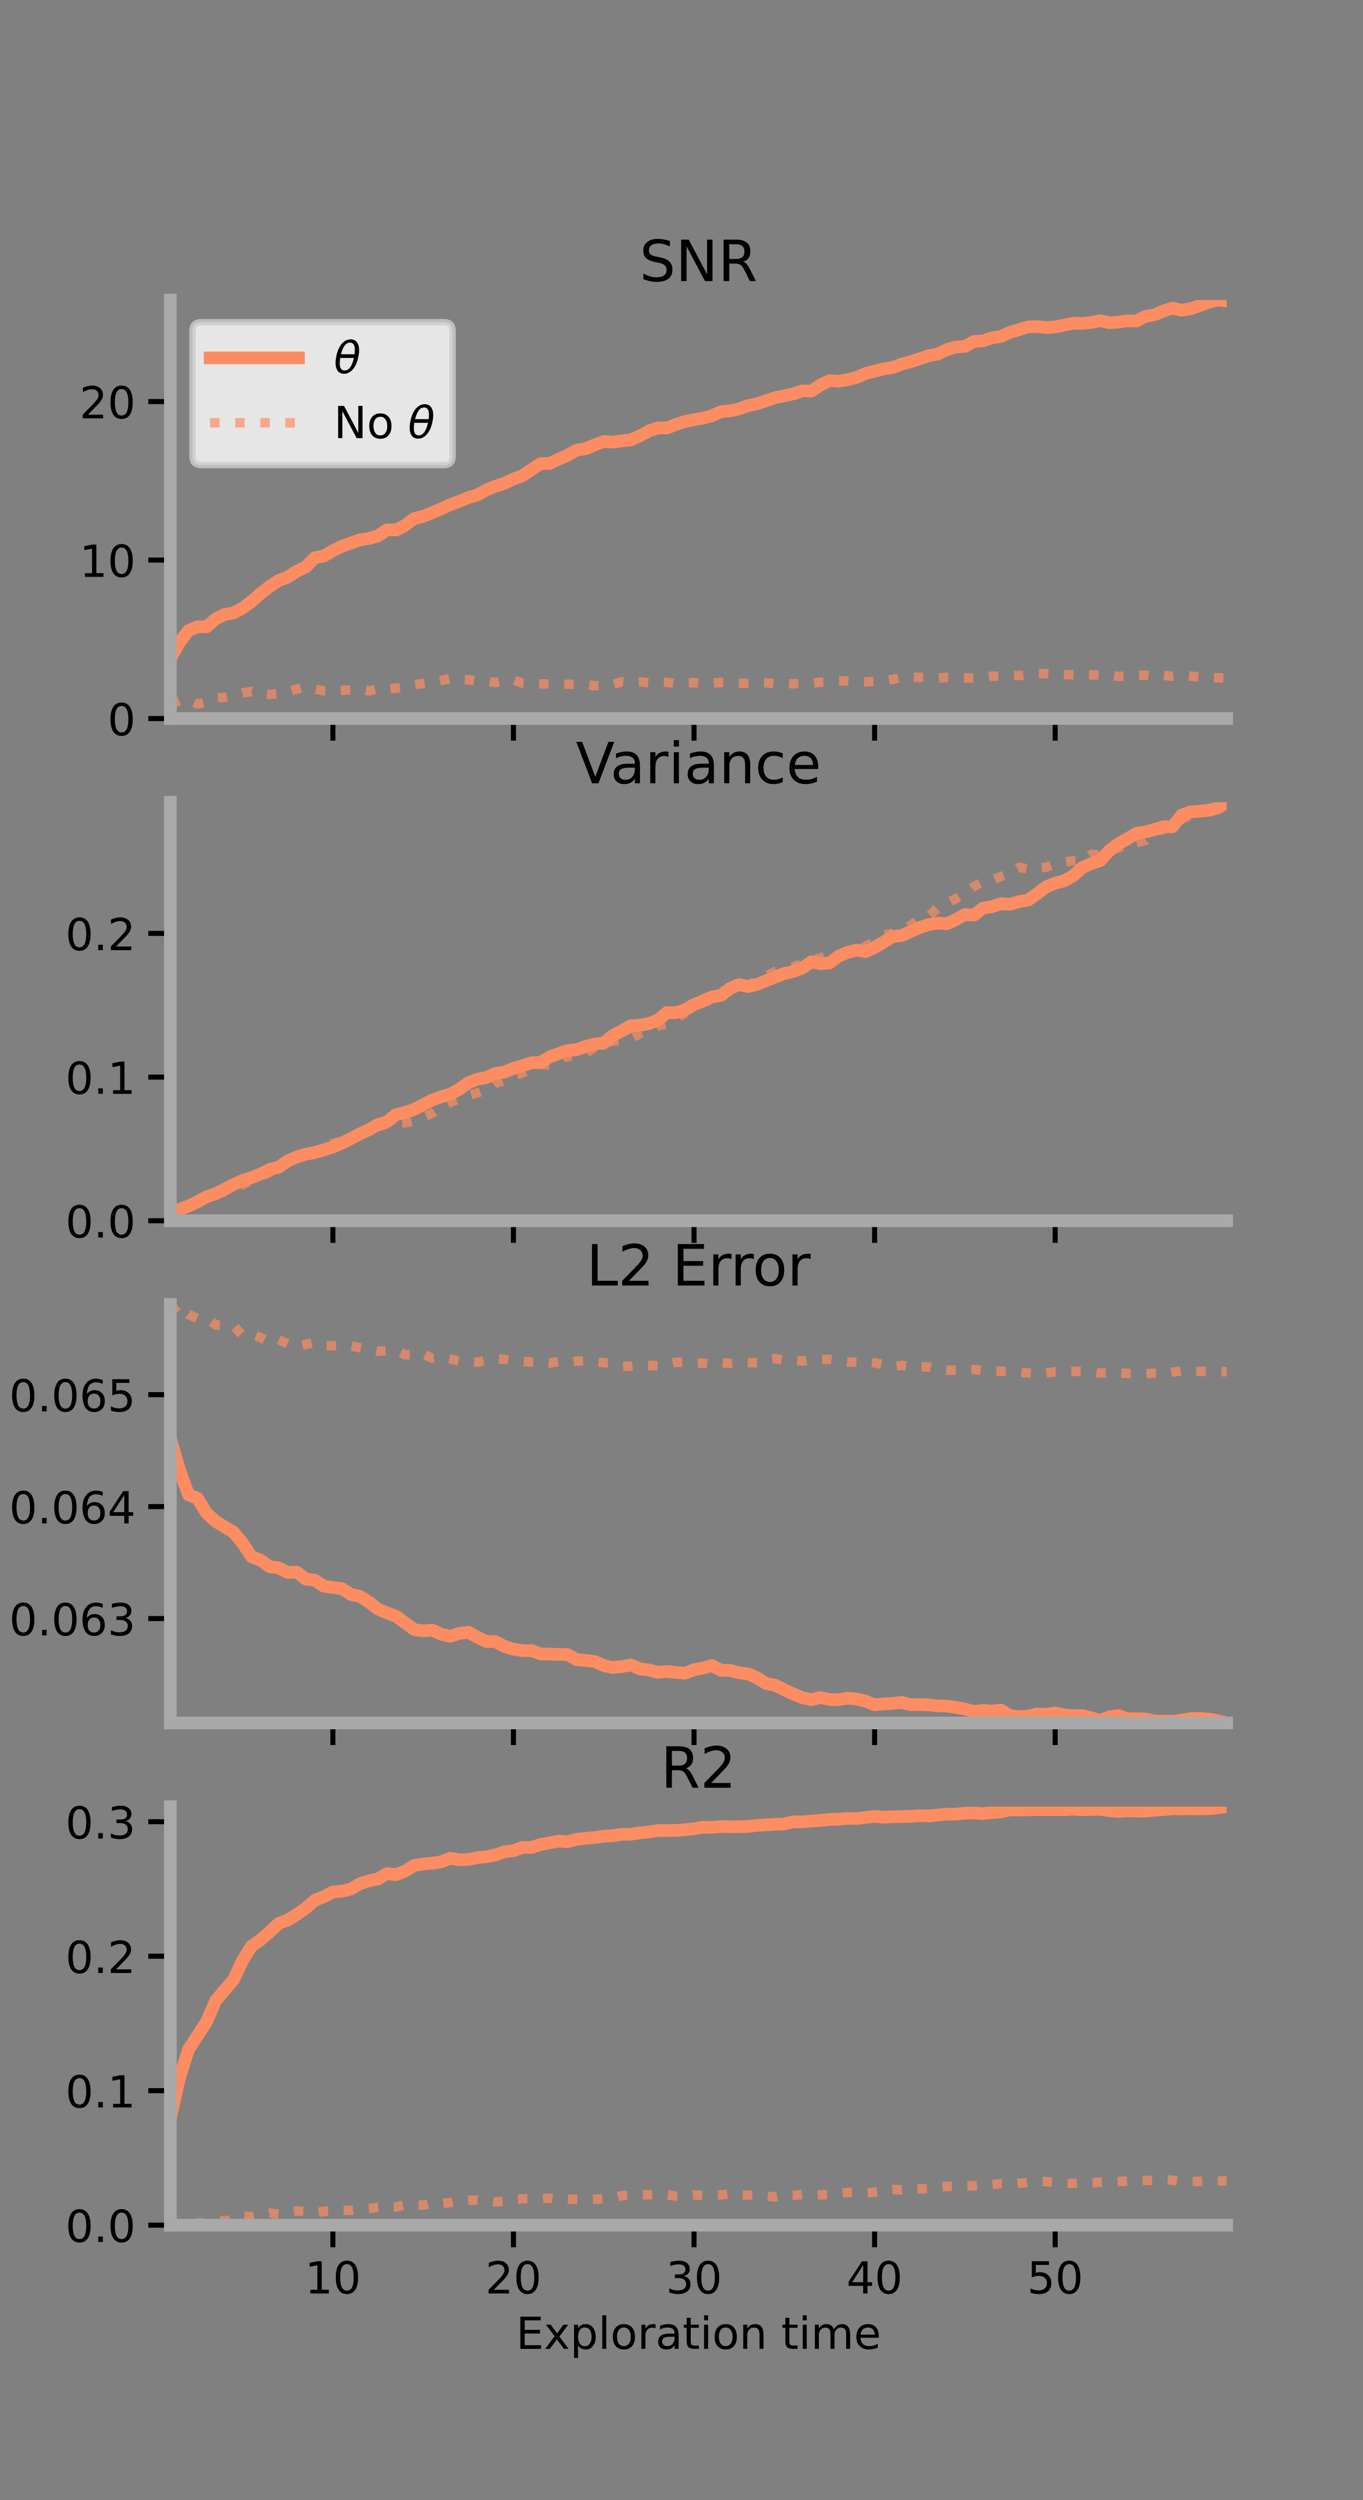 <?xml version="1.0" encoding="utf-8" standalone="no"?>
<!DOCTYPE svg PUBLIC "-//W3C//DTD SVG 1.1//EN"
  "http://www.w3.org/Graphics/SVG/1.1/DTD/svg11.dtd">
<!-- Created with matplotlib (https://matplotlib.org/) -->
<svg height="396pt" version="1.1" viewBox="0 0 216 396" width="216pt" xmlns="http://www.w3.org/2000/svg" xmlns:xlink="http://www.w3.org/1999/xlink">
 <rect x="0" y="0" width="216" height="396" fill="#808080" stroke="none"/>
 <defs>
  <style type="text/css">*{stroke-linecap:butt;stroke-linejoin:round;}</style>
 </defs>
 <g id="figure_1">
  <g id="patch_1">
   <path d="M 0 396 
L 216 396 
L 216 0 
L 0 0 
z
" style="fill:none;"/>
  </g>
  <g id="axes_1">
   <g id="patch_2">
    <path d="M 27 113.807 
L 194.4 113.807 
L 194.4 47.52 
L 27 47.52 
z
" style="fill:none;"/>
   </g>
   <g id="matplotlib.axis_1">
    <g id="xtick_1">
     <g id="line2d_1">
      <defs>
       <path d="M 0 0 
L 0 3.5 
" id="m54f38284e3" style="stroke:#000000;stroke-width:0.8;"/>
      </defs>
      <g>
       <use style="stroke:#000000;stroke-width:0.8;" x="52.754" xlink:href="#m54f38284e3" y="113.807"/>
      </g>
     </g>
    </g>
    <g id="xtick_2">
     <g id="line2d_2">
      <g>
       <use style="stroke:#000000;stroke-width:0.8;" x="81.369" xlink:href="#m54f38284e3" y="113.807"/>
      </g>
     </g>
    </g>
    <g id="xtick_3">
     <g id="line2d_3">
      <g>
       <use style="stroke:#000000;stroke-width:0.8;" x="109.985" xlink:href="#m54f38284e3" y="113.807"/>
      </g>
     </g>
    </g>
    <g id="xtick_4">
     <g id="line2d_4">
      <g>
       <use style="stroke:#000000;stroke-width:0.8;" x="138.6" xlink:href="#m54f38284e3" y="113.807"/>
      </g>
     </g>
    </g>
    <g id="xtick_5">
     <g id="line2d_5">
      <g>
       <use style="stroke:#000000;stroke-width:0.8;" x="167.215" xlink:href="#m54f38284e3" y="113.807"/>
      </g>
     </g>
    </g>
   </g>
   <g id="matplotlib.axis_2">
    <g id="ytick_1">
     <g id="line2d_6">
      <defs>
       <path d="M 0 0 
L -3.5 0 
" id="mc8980f2164" style="stroke:#000000;stroke-width:0.8;"/>
      </defs>
      <g>
       <use style="stroke:#000000;stroke-width:0.8;" x="27" xlink:href="#mc8980f2164" y="113.807"/>
      </g>
     </g>
     <g id="text_1">
      <!-- 0 -->
      <g transform="translate(17.046 116.466)scale(0.07 -0.07)">
       <defs>
        <path d="M 31.781 66.406 
Q 24.172 66.406 20.328 58.906 
Q 16.5 51.422 16.5 36.375 
Q 16.5 21.391 20.328 13.891 
Q 24.172 6.391 31.781 6.391 
Q 39.453 6.391 43.281 13.891 
Q 47.125 21.391 47.125 36.375 
Q 47.125 51.422 43.281 58.906 
Q 39.453 66.406 31.781 66.406 
z
M 31.781 74.219 
Q 44.047 74.219 50.516 64.516 
Q 56.984 54.828 56.984 36.375 
Q 56.984 17.969 50.516 8.266 
Q 44.047 -1.422 31.781 -1.422 
Q 19.531 -1.422 13.062 8.266 
Q 6.594 17.969 6.594 36.375 
Q 6.594 54.828 13.062 64.516 
Q 19.531 74.219 31.781 74.219 
z
" id="DejaVuSans-48"/>
       </defs>
       <use xlink:href="#DejaVuSans-48"/>
      </g>
     </g>
    </g>
    <g id="ytick_2">
     <g id="line2d_7">
      <g>
       <use style="stroke:#000000;stroke-width:0.8;" x="27" xlink:href="#mc8980f2164" y="88.705"/>
      </g>
     </g>
     <g id="text_2">
      <!-- 10 -->
      <g transform="translate(12.592 91.365)scale(0.07 -0.07)">
       <defs>
        <path d="M 12.406 8.297 
L 28.516 8.297 
L 28.516 63.922 
L 10.984 60.406 
L 10.984 69.391 
L 28.422 72.906 
L 38.281 72.906 
L 38.281 8.297 
L 54.391 8.297 
L 54.391 0 
L 12.406 0 
z
" id="DejaVuSans-49"/>
       </defs>
       <use xlink:href="#DejaVuSans-49"/>
       <use x="63.623" xlink:href="#DejaVuSans-48"/>
      </g>
     </g>
    </g>
    <g id="ytick_3">
     <g id="line2d_8">
      <g>
       <use style="stroke:#000000;stroke-width:0.8;" x="27" xlink:href="#mc8980f2164" y="63.604"/>
      </g>
     </g>
     <g id="text_3">
      <!-- 20 -->
      <g transform="translate(12.592 66.263)scale(0.07 -0.07)">
       <defs>
        <path d="M 19.188 8.297 
L 53.609 8.297 
L 53.609 0 
L 7.328 0 
L 7.328 8.297 
Q 12.938 14.109 22.625 23.891 
Q 32.328 33.688 34.812 36.531 
Q 39.547 41.844 41.422 45.531 
Q 43.312 49.219 43.312 52.781 
Q 43.312 58.594 39.234 62.25 
Q 35.156 65.922 28.609 65.922 
Q 23.969 65.922 18.812 64.312 
Q 13.672 62.703 7.812 59.422 
L 7.812 69.391 
Q 13.766 71.781 18.938 73 
Q 24.125 74.219 28.422 74.219 
Q 39.75 74.219 46.484 68.547 
Q 53.219 62.891 53.219 53.422 
Q 53.219 48.922 51.531 44.891 
Q 49.859 40.875 45.406 35.406 
Q 44.188 33.984 37.641 27.219 
Q 31.109 20.453 19.188 8.297 
z
" id="DejaVuSans-50"/>
       </defs>
       <use xlink:href="#DejaVuSans-50"/>
       <use x="63.623" xlink:href="#DejaVuSans-48"/>
      </g>
     </g>
    </g>
   </g>
   <g id="line2d_9">
    <path clip-path="url(#p978cfc71e0)" d="M 27 104.311 
L 28.431 101.775 
L 29.862 99.873 
L 31.292 99.269 
L 32.723 99.285 
L 34.154 98.031 
L 35.585 97.33 
L 37.016 97.078 
L 38.446 96.311 
L 39.877 95.256 
L 41.308 93.99 
L 42.739 92.898 
L 44.169 91.94 
L 45.6 91.39 
L 47.031 90.478 
L 48.462 89.789 
L 49.892 88.333 
L 51.323 88.066 
L 52.754 87.221 
L 54.185 86.534 
L 55.615 86.007 
L 57.046 85.499 
L 58.477 85.287 
L 59.907 84.88 
L 61.338 83.916 
L 62.769 83.945 
L 64.2 83.207 
L 65.63 82.133 
L 67.061 81.786 
L 68.492 81.181 
L 69.923 80.602 
L 71.353 79.93 
L 72.784 79.411 
L 74.215 78.801 
L 75.646 78.392 
L 77.077 77.597 
L 78.507 77.019 
L 79.938 76.557 
L 81.369 75.867 
L 82.8 75.347 
L 84.23 74.376 
L 85.661 73.431 
L 87.092 73.4 
L 88.523 72.734 
L 89.954 72.091 
L 91.384 71.3 
L 92.815 71.078 
L 94.246 70.463 
L 95.677 69.928 
L 97.108 70.026 
L 98.538 69.827 
L 99.969 69.675 
L 101.4 69.036 
L 102.83 68.256 
L 104.261 67.768 
L 105.692 67.78 
L 107.123 67.228 
L 108.553 66.766 
L 109.984 66.477 
L 111.415 66.229 
L 112.846 65.843 
L 114.276 65.191 
L 115.707 65.076 
L 117.138 64.757 
L 118.569 64.241 
L 120 63.957 
L 121.43 63.464 
L 122.861 62.982 
L 124.292 62.68 
L 125.723 62.374 
L 127.154 61.902 
L 128.584 61.946 
L 130.015 60.979 
L 131.446 60.285 
L 132.877 60.391 
L 134.307 60.145 
L 135.738 59.794 
L 137.169 59.157 
L 138.6 58.785 
L 140.03 58.422 
L 141.461 58.217 
L 142.892 57.671 
L 144.323 57.286 
L 145.753 56.819 
L 147.184 56.335 
L 148.615 56.078 
L 150.046 55.377 
L 151.476 54.963 
L 152.907 54.88 
L 154.338 54.076 
L 155.769 53.998 
L 157.2 53.504 
L 158.63 53.289 
L 160.061 52.637 
L 161.492 52.213 
L 162.922 51.77 
L 164.353 51.724 
L 165.784 51.891 
L 167.215 51.779 
L 168.646 51.488 
L 170.076 51.191 
L 171.507 51.219 
L 172.938 51.07 
L 174.369 50.794 
L 175.8 51.12 
L 177.23 51.021 
L 178.661 50.815 
L 180.092 50.839 
L 181.523 50.109 
L 182.954 49.857 
L 184.384 49.248 
L 185.815 48.8 
L 187.246 49.137 
L 188.677 48.904 
L 190.108 48.412 
L 191.538 47.867 
L 192.969 47.52 
L 194.4 47.677 
" style="fill:none;stroke:#fc8d62;stroke-linecap:square;stroke-width:2;"/>
   </g>
   <g id="line2d_10">
    <path clip-path="url(#p978cfc71e0)" d="M 27 111.535 
L 28.431 110.984 
L 29.862 110.859 
L 31.292 111.502 
L 32.723 111.19 
L 34.154 110.504 
L 35.585 110.46 
L 37.016 110.179 
L 38.446 109.754 
L 39.877 109.513 
L 41.308 109.928 
L 42.739 109.999 
L 44.169 109.832 
L 45.6 109.517 
L 47.031 109.145 
L 48.462 108.782 
L 49.892 109.131 
L 51.323 109.426 
L 52.754 109.403 
L 54.185 109.344 
L 55.615 109.272 
L 57.046 109.189 
L 58.477 109.429 
L 59.907 109.082 
L 61.338 109.097 
L 62.769 108.998 
L 64.2 108.828 
L 65.63 108.422 
L 67.061 108.266 
L 68.492 108.032 
L 69.923 107.782 
L 71.353 107.453 
L 72.784 107.596 
L 74.215 107.654 
L 75.646 107.858 
L 77.077 107.88 
L 78.507 108.109 
L 79.938 107.831 
L 81.369 107.718 
L 82.8 108.191 
L 84.23 108.319 
L 85.661 108.325 
L 87.092 108.318 
L 88.523 108.434 
L 89.954 108.379 
L 91.384 108.372 
L 92.815 108.444 
L 94.246 108.614 
L 95.677 108.553 
L 97.108 108.422 
L 98.538 107.983 
L 99.969 108.08 
L 101.4 108 
L 102.83 108.136 
L 104.261 108.152 
L 105.692 108.076 
L 107.123 108.276 
L 108.553 108.15 
L 109.984 108.137 
L 111.415 108.241 
L 112.846 108.186 
L 114.276 108.088 
L 115.707 108.108 
L 117.138 108.211 
L 118.569 108.224 
L 120 108.141 
L 121.43 108.158 
L 122.861 108.312 
L 124.292 108.214 
L 125.723 108.316 
L 127.154 108.224 
L 128.584 108.221 
L 130.015 108.054 
L 131.446 108.019 
L 132.877 107.846 
L 134.307 107.846 
L 135.738 107.909 
L 137.169 107.996 
L 138.6 107.921 
L 140.03 107.814 
L 141.461 107.6 
L 142.892 107.254 
L 144.323 107.274 
L 145.753 107.275 
L 147.184 107.278 
L 148.615 107.389 
L 150.046 107.29 
L 151.476 107.36 
L 152.907 107.37 
L 154.338 107.397 
L 155.769 107.257 
L 157.2 107.105 
L 158.63 107.076 
L 160.061 106.971 
L 161.492 107.006 
L 162.922 106.874 
L 164.353 106.706 
L 165.784 106.682 
L 167.215 106.771 
L 168.646 106.856 
L 170.076 106.878 
L 171.507 106.909 
L 172.938 106.886 
L 174.369 106.891 
L 175.8 106.953 
L 177.23 107.135 
L 178.661 107.097 
L 180.092 106.959 
L 181.523 106.935 
L 182.954 107.185 
L 184.384 106.982 
L 185.815 107.104 
L 187.246 106.97 
L 188.677 107.096 
L 190.108 107.206 
L 191.538 107.257 
L 192.969 107.359 
L 194.4 107.384 
" style="fill:none;stroke:#fc8d62;stroke-dasharray:1.5,2.475;stroke-dashoffset:0;stroke-opacity:0.7;stroke-width:1.5;"/>
   </g>
   <g id="patch_3">
    <path d="M 27 113.807 
L 27 47.52 
" style="fill:none;stroke:#a9a9a9;stroke-linecap:square;stroke-linejoin:miter;stroke-width:2;"/>
   </g>
   <g id="patch_4">
    <path d="M 194.4 113.807 
L 194.4 47.52 
" style="fill:none;"/>
   </g>
   <g id="patch_5">
    <path d="M 27 113.807 
L 194.4 113.807 
" style="fill:none;stroke:#a9a9a9;stroke-linecap:square;stroke-linejoin:miter;stroke-width:2;"/>
   </g>
   <g id="patch_6">
    <path d="M 27 47.52 
L 194.4 47.52 
" style="fill:none;"/>
   </g>
   <g id="text_4">
    <!-- SNR -->
    <g transform="translate(101.35 44.52)scale(0.09 -0.09)">
     <defs>
      <path d="M 53.516 70.516 
L 53.516 60.891 
Q 47.906 63.578 42.922 64.891 
Q 37.938 66.219 33.297 66.219 
Q 25.25 66.219 20.875 63.094 
Q 16.5 59.969 16.5 54.203 
Q 16.5 49.359 19.406 46.891 
Q 22.312 44.438 30.422 42.922 
L 36.375 41.703 
Q 47.406 39.594 52.656 34.297 
Q 57.906 29 57.906 20.125 
Q 57.906 9.516 50.797 4.047 
Q 43.703 -1.422 29.984 -1.422 
Q 24.812 -1.422 18.969 -0.25 
Q 13.141 0.922 6.891 3.219 
L 6.891 13.375 
Q 12.891 10.016 18.656 8.297 
Q 24.422 6.594 29.984 6.594 
Q 38.422 6.594 43.016 9.906 
Q 47.609 13.234 47.609 19.391 
Q 47.609 24.75 44.312 27.781 
Q 41.016 30.812 33.5 32.328 
L 27.484 33.5 
Q 16.453 35.688 11.516 40.375 
Q 6.594 45.062 6.594 53.422 
Q 6.594 63.094 13.406 68.656 
Q 20.219 74.219 32.172 74.219 
Q 37.312 74.219 42.625 73.281 
Q 47.953 72.359 53.516 70.516 
z
" id="DejaVuSans-83"/>
      <path d="M 9.812 72.906 
L 23.094 72.906 
L 55.422 11.922 
L 55.422 72.906 
L 64.984 72.906 
L 64.984 0 
L 51.703 0 
L 19.391 60.984 
L 19.391 0 
L 9.812 0 
z
" id="DejaVuSans-78"/>
      <path d="M 44.391 34.188 
Q 47.562 33.109 50.562 29.594 
Q 53.562 26.078 56.594 19.922 
L 66.609 0 
L 56 0 
L 46.688 18.703 
Q 43.062 26.031 39.672 28.422 
Q 36.281 30.812 30.422 30.812 
L 19.672 30.812 
L 19.672 0 
L 9.812 0 
L 9.812 72.906 
L 32.078 72.906 
Q 44.578 72.906 50.734 67.672 
Q 56.891 62.453 56.891 51.906 
Q 56.891 45.016 53.688 40.469 
Q 50.484 35.938 44.391 34.188 
z
M 19.672 64.797 
L 19.672 38.922 
L 32.078 38.922 
Q 39.203 38.922 42.844 42.219 
Q 46.484 45.516 46.484 51.906 
Q 46.484 58.297 42.844 61.547 
Q 39.203 64.797 32.078 64.797 
z
" id="DejaVuSans-82"/>
     </defs>
     <use xlink:href="#DejaVuSans-83"/>
     <use x="63.477" xlink:href="#DejaVuSans-78"/>
     <use x="138.281" xlink:href="#DejaVuSans-82"/>
    </g>
   </g>
   <g id="legend_1">
    <g id="patch_7">
     <path d="M 31.9 73.669 
L 70.33 73.669 
Q 71.73 73.669 71.73 72.269 
L 71.73 52.42 
Q 71.73 51.02 70.33 51.02 
L 31.9 51.02 
Q 30.5 51.02 30.5 52.42 
L 30.5 72.269 
Q 30.5 73.669 31.9 73.669 
z
" style="fill:#ffffff;opacity:0.8;stroke:#cccccc;stroke-linejoin:miter;"/>
    </g>
    <g id="line2d_11">
     <path d="M 33.3 56.689 
L 47.3 56.689 
" style="fill:none;stroke:#fc8d62;stroke-linecap:square;stroke-width:2;"/>
    </g>
    <g id="line2d_12"/>
    <g id="text_5">
     <!-- $\theta$ -->
     <g transform="translate(52.9 59.139)scale(0.07 -0.07)">
      <defs>
       <path d="M 45.516 34.672 
L 14.453 34.672 
Q 12.359 20.062 14.5 13.875 
Q 17.188 6.25 24.469 6.25 
Q 31.781 6.25 37.359 13.922 
Q 42.234 20.656 45.516 34.672 
z
M 47.016 42.969 
Q 48.344 56.844 46.625 61.719 
Q 43.953 69.438 36.766 69.438 
Q 29.297 69.438 23.828 61.812 
Q 19.531 55.672 16.156 42.969 
z
M 38.188 76.766 
Q 49.906 76.766 54.594 66.406 
Q 59.281 56.109 55.719 37.844 
Q 52.203 19.625 43.453 9.281 
Q 34.766 -1.125 23.047 -1.125 
Q 11.281 -1.125 6.641 9.281 
Q 2 19.625 5.516 37.844 
Q 9.078 56.109 17.719 66.406 
Q 26.422 76.766 38.188 76.766 
z
" id="DejaVuSans-Oblique-952"/>
      </defs>
      <use transform="translate(0 0.234)" xlink:href="#DejaVuSans-Oblique-952"/>
     </g>
    </g>
    <g id="line2d_13">
     <path d="M 33.3 66.964 
L 47.3 66.964 
" style="fill:none;stroke:#fc8d62;stroke-dasharray:1.5,2.475;stroke-dashoffset:0;stroke-opacity:0.7;stroke-width:1.5;"/>
    </g>
    <g id="line2d_14"/>
    <g id="text_6">
     <!-- No $\theta$ -->
     <g transform="translate(52.9 69.414)scale(0.07 -0.07)">
      <defs>
       <path d="M 30.609 48.391 
Q 23.391 48.391 19.188 42.75 
Q 14.984 37.109 14.984 27.297 
Q 14.984 17.484 19.156 11.844 
Q 23.344 6.203 30.609 6.203 
Q 37.797 6.203 41.984 11.859 
Q 46.188 17.531 46.188 27.297 
Q 46.188 37.016 41.984 42.703 
Q 37.797 48.391 30.609 48.391 
z
M 30.609 56 
Q 42.328 56 49.016 48.375 
Q 55.719 40.766 55.719 27.297 
Q 55.719 13.875 49.016 6.219 
Q 42.328 -1.422 30.609 -1.422 
Q 18.844 -1.422 12.172 6.219 
Q 5.516 13.875 5.516 27.297 
Q 5.516 40.766 12.172 48.375 
Q 18.844 56 30.609 56 
z
" id="DejaVuSans-111"/>
       <path id="DejaVuSans-32"/>
      </defs>
      <use transform="translate(0 0.234)" xlink:href="#DejaVuSans-78"/>
      <use transform="translate(74.805 0.234)" xlink:href="#DejaVuSans-111"/>
      <use transform="translate(135.986 0.234)" xlink:href="#DejaVuSans-32"/>
      <use transform="translate(167.773 0.234)" xlink:href="#DejaVuSans-Oblique-952"/>
     </g>
    </g>
   </g>
  </g>
  <g id="axes_2">
   <g id="patch_8">
    <path d="M 27 193.351 
L 194.4 193.351 
L 194.4 127.064 
L 27 127.064 
z
" style="fill:none;"/>
   </g>
   <g id="matplotlib.axis_3">
    <g id="xtick_6">
     <g id="line2d_15">
      <g>
       <use style="stroke:#000000;stroke-width:0.8;" x="52.754" xlink:href="#m54f38284e3" y="193.351"/>
      </g>
     </g>
    </g>
    <g id="xtick_7">
     <g id="line2d_16">
      <g>
       <use style="stroke:#000000;stroke-width:0.8;" x="81.369" xlink:href="#m54f38284e3" y="193.351"/>
      </g>
     </g>
    </g>
    <g id="xtick_8">
     <g id="line2d_17">
      <g>
       <use style="stroke:#000000;stroke-width:0.8;" x="109.985" xlink:href="#m54f38284e3" y="193.351"/>
      </g>
     </g>
    </g>
    <g id="xtick_9">
     <g id="line2d_18">
      <g>
       <use style="stroke:#000000;stroke-width:0.8;" x="138.6" xlink:href="#m54f38284e3" y="193.351"/>
      </g>
     </g>
    </g>
    <g id="xtick_10">
     <g id="line2d_19">
      <g>
       <use style="stroke:#000000;stroke-width:0.8;" x="167.215" xlink:href="#m54f38284e3" y="193.351"/>
      </g>
     </g>
    </g>
   </g>
   <g id="matplotlib.axis_4">
    <g id="ytick_4">
     <g id="line2d_20">
      <g>
       <use style="stroke:#000000;stroke-width:0.8;" x="27" xlink:href="#mc8980f2164" y="193.351"/>
      </g>
     </g>
     <g id="text_7">
      <!-- 0.0 -->
      <g transform="translate(10.368 196.011)scale(0.07 -0.07)">
       <defs>
        <path d="M 10.688 12.406 
L 21 12.406 
L 21 0 
L 10.688 0 
z
" id="DejaVuSans-46"/>
       </defs>
       <use xlink:href="#DejaVuSans-48"/>
       <use x="63.623" xlink:href="#DejaVuSans-46"/>
       <use x="95.41" xlink:href="#DejaVuSans-48"/>
      </g>
     </g>
    </g>
    <g id="ytick_5">
     <g id="line2d_21">
      <g>
       <use style="stroke:#000000;stroke-width:0.8;" x="27" xlink:href="#mc8980f2164" y="170.596"/>
      </g>
     </g>
     <g id="text_8">
      <!-- 0.1 -->
      <g transform="translate(10.368 173.255)scale(0.07 -0.07)">
       <use xlink:href="#DejaVuSans-48"/>
       <use x="63.623" xlink:href="#DejaVuSans-46"/>
       <use x="95.41" xlink:href="#DejaVuSans-49"/>
      </g>
     </g>
    </g>
    <g id="ytick_6">
     <g id="line2d_22">
      <g>
       <use style="stroke:#000000;stroke-width:0.8;" x="27" xlink:href="#mc8980f2164" y="147.84"/>
      </g>
     </g>
     <g id="text_9">
      <!-- 0.2 -->
      <g transform="translate(10.368 150.499)scale(0.07 -0.07)">
       <use xlink:href="#DejaVuSans-48"/>
       <use x="63.623" xlink:href="#DejaVuSans-46"/>
       <use x="95.41" xlink:href="#DejaVuSans-50"/>
      </g>
     </g>
    </g>
   </g>
   <g id="line2d_23">
    <path clip-path="url(#p8dead866e1)" d="M 27 192.181 
L 28.431 191.553 
L 29.862 191.028 
L 31.292 190.346 
L 32.723 189.544 
L 34.154 189.07 
L 35.585 188.359 
L 37.016 187.603 
L 38.446 186.965 
L 39.877 186.51 
L 41.308 185.934 
L 42.739 185.232 
L 44.169 184.866 
L 45.6 183.862 
L 47.031 183.26 
L 48.462 182.803 
L 49.892 182.551 
L 51.323 182.116 
L 52.754 181.671 
L 54.185 181.05 
L 55.615 180.34 
L 57.046 179.582 
L 58.477 178.922 
L 59.907 178.11 
L 61.338 177.68 
L 62.769 176.545 
L 64.2 176.195 
L 65.63 175.718 
L 67.061 174.96 
L 68.492 174.228 
L 69.923 173.705 
L 71.353 173.293 
L 72.784 172.521 
L 74.215 171.497 
L 75.646 170.932 
L 77.077 170.673 
L 78.507 170.017 
L 79.938 169.82 
L 81.369 169.203 
L 82.8 168.794 
L 84.23 168.312 
L 85.661 168.292 
L 87.092 167.396 
L 88.523 166.887 
L 89.954 166.386 
L 91.384 166.259 
L 92.815 165.735 
L 94.246 165.354 
L 95.677 165.209 
L 97.108 164.016 
L 98.538 163.287 
L 99.969 162.465 
L 101.4 162.365 
L 102.83 162.134 
L 104.261 161.555 
L 105.692 160.376 
L 107.123 160.402 
L 108.553 159.947 
L 109.984 159.114 
L 111.415 158.53 
L 112.846 157.896 
L 114.276 157.646 
L 115.707 156.545 
L 117.138 155.947 
L 118.569 156.259 
L 120 155.913 
L 121.43 155.325 
L 122.861 154.745 
L 124.292 154.197 
L 125.723 153.863 
L 127.154 153.312 
L 128.584 152.346 
L 130.015 152.643 
L 131.446 152.525 
L 132.877 151.451 
L 134.307 150.862 
L 135.738 150.475 
L 137.169 150.742 
L 138.6 150.082 
L 140.03 149.225 
L 141.461 148.344 
L 142.892 148.165 
L 144.323 147.535 
L 145.753 146.906 
L 147.184 146.448 
L 148.615 146.208 
L 150.046 146.317 
L 151.476 145.658 
L 152.907 144.851 
L 154.338 144.946 
L 155.769 143.836 
L 157.2 143.603 
L 158.63 143.13 
L 160.061 143.237 
L 161.492 142.805 
L 162.922 142.572 
L 164.353 141.552 
L 165.784 140.461 
L 167.215 139.883 
L 168.646 139.502 
L 170.076 138.707 
L 171.507 137.413 
L 172.938 136.791 
L 174.369 136.296 
L 175.8 134.729 
L 177.23 133.641 
L 178.661 132.874 
L 180.092 131.981 
L 181.523 131.778 
L 182.954 131.385 
L 184.384 130.939 
L 185.815 130.94 
L 187.246 129.118 
L 188.677 128.588 
L 190.108 128.493 
L 191.538 128.334 
L 192.969 127.969 
L 194.4 127.064 
" style="fill:none;stroke:#fc8d62;stroke-linecap:square;stroke-width:2;"/>
   </g>
   <g id="line2d_24">
    <path clip-path="url(#p8dead866e1)" d="M 27 192.249 
L 28.431 191.79 
L 29.862 191.211 
L 31.292 190.578 
L 32.723 189.964 
L 34.154 189.231 
L 35.585 188.775 
L 37.016 188.433 
L 38.446 187.655 
L 39.877 186.961 
L 41.308 186.362 
L 42.739 185.733 
L 44.169 184.919 
L 45.6 184.09 
L 47.031 183.28 
L 48.462 182.94 
L 49.892 182.261 
L 51.323 181.629 
L 52.754 181.087 
L 54.185 180.706 
L 55.615 180.471 
L 57.046 179.639 
L 58.477 179.033 
L 59.907 178.508 
L 61.338 178.028 
L 62.769 177.936 
L 64.2 177.854 
L 65.63 177.508 
L 67.061 176.949 
L 68.492 176.315 
L 69.923 175.236 
L 71.353 174.577 
L 72.784 174.039 
L 74.215 173.536 
L 75.646 173.101 
L 77.077 172.586 
L 78.507 171.571 
L 79.938 171.108 
L 81.369 170.412 
L 82.8 169.939 
L 84.23 169.307 
L 85.661 168.614 
L 87.092 168.675 
L 88.523 167.82 
L 89.954 167.295 
L 91.384 167.491 
L 92.815 166.831 
L 94.246 165.883 
L 95.677 165.41 
L 97.108 164.882 
L 98.538 164.853 
L 99.969 164.514 
L 101.4 163.703 
L 102.83 163.169 
L 104.261 162.469 
L 105.692 162.213 
L 107.123 161.399 
L 108.553 160.404 
L 109.984 159.854 
L 111.415 158.791 
L 112.846 158.326 
L 114.276 157.034 
L 115.707 157.005 
L 117.138 156.654 
L 118.569 156.025 
L 120 155.34 
L 121.43 154.564 
L 122.861 153.851 
L 124.292 153.175 
L 125.723 153.12 
L 127.154 152.665 
L 128.584 152.094 
L 130.015 151.741 
L 131.446 151.297 
L 132.877 151.017 
L 134.307 151.026 
L 135.738 150.714 
L 137.169 149.87 
L 138.6 149.153 
L 140.03 148.119 
L 141.461 147.844 
L 142.892 147.269 
L 144.323 146.571 
L 145.753 145.491 
L 147.184 145.114 
L 148.615 143.757 
L 150.046 143.119 
L 151.476 142.326 
L 152.907 141.533 
L 154.338 140.401 
L 155.769 139.678 
L 157.2 139.418 
L 158.63 138.819 
L 160.061 138.276 
L 161.492 137.359 
L 162.922 137.666 
L 164.353 137.499 
L 165.784 137.343 
L 167.215 136.874 
L 168.646 136.522 
L 170.076 136.34 
L 171.507 136.319 
L 172.938 135.309 
L 174.369 135.411 
L 175.8 134.738 
L 177.23 134.301 
L 178.661 133.512 
L 180.092 133.499 
L 181.523 133.077 
L 182.954 131.782 
L 184.384 131.38 
L 185.815 130.759 
L 187.246 129.782 
L 188.677 129.129 
L 190.108 128.612 
L 191.538 128.118 
L 192.969 127.98 
L 194.4 127.221 
" style="fill:none;stroke:#fc8d62;stroke-dasharray:1.5,2.475;stroke-dashoffset:0;stroke-opacity:0.7;stroke-width:1.5;"/>
   </g>
   <g id="patch_9">
    <path d="M 27 193.351 
L 27 127.064 
" style="fill:none;stroke:#a9a9a9;stroke-linecap:square;stroke-linejoin:miter;stroke-width:2;"/>
   </g>
   <g id="patch_10">
    <path d="M 194.4 193.351 
L 194.4 127.064 
" style="fill:none;"/>
   </g>
   <g id="patch_11">
    <path d="M 27 193.351 
L 194.4 193.351 
" style="fill:none;stroke:#a9a9a9;stroke-linecap:square;stroke-linejoin:miter;stroke-width:2;"/>
   </g>
   <g id="patch_12">
    <path d="M 27 127.064 
L 194.4 127.064 
" style="fill:none;"/>
   </g>
   <g id="text_10">
    <!-- Variance -->
    <g transform="translate(91.26 124.064)scale(0.09 -0.09)">
     <defs>
      <path d="M 28.609 0 
L 0.781 72.906 
L 11.078 72.906 
L 34.188 11.531 
L 57.328 72.906 
L 67.578 72.906 
L 39.797 0 
z
" id="DejaVuSans-86"/>
      <path d="M 34.281 27.484 
Q 23.391 27.484 19.188 25 
Q 14.984 22.516 14.984 16.5 
Q 14.984 11.719 18.141 8.906 
Q 21.297 6.109 26.703 6.109 
Q 34.188 6.109 38.703 11.406 
Q 43.219 16.703 43.219 25.484 
L 43.219 27.484 
z
M 52.203 31.203 
L 52.203 0 
L 43.219 0 
L 43.219 8.297 
Q 40.141 3.328 35.547 0.953 
Q 30.953 -1.422 24.312 -1.422 
Q 15.922 -1.422 10.953 3.297 
Q 6 8.016 6 15.922 
Q 6 25.141 12.172 29.828 
Q 18.359 34.516 30.609 34.516 
L 43.219 34.516 
L 43.219 35.406 
Q 43.219 41.609 39.141 45 
Q 35.062 48.391 27.688 48.391 
Q 23 48.391 18.547 47.266 
Q 14.109 46.141 10.016 43.891 
L 10.016 52.203 
Q 14.938 54.109 19.578 55.047 
Q 24.219 56 28.609 56 
Q 40.484 56 46.344 49.844 
Q 52.203 43.703 52.203 31.203 
z
" id="DejaVuSans-97"/>
      <path d="M 41.109 46.297 
Q 39.594 47.172 37.812 47.578 
Q 36.031 48 33.891 48 
Q 26.266 48 22.188 43.047 
Q 18.109 38.094 18.109 28.812 
L 18.109 0 
L 9.078 0 
L 9.078 54.688 
L 18.109 54.688 
L 18.109 46.188 
Q 20.953 51.172 25.484 53.578 
Q 30.031 56 36.531 56 
Q 37.453 56 38.578 55.875 
Q 39.703 55.766 41.062 55.516 
z
" id="DejaVuSans-114"/>
      <path d="M 9.422 54.688 
L 18.406 54.688 
L 18.406 0 
L 9.422 0 
z
M 9.422 75.984 
L 18.406 75.984 
L 18.406 64.594 
L 9.422 64.594 
z
" id="DejaVuSans-105"/>
      <path d="M 54.891 33.016 
L 54.891 0 
L 45.906 0 
L 45.906 32.719 
Q 45.906 40.484 42.875 44.328 
Q 39.844 48.188 33.797 48.188 
Q 26.516 48.188 22.312 43.547 
Q 18.109 38.922 18.109 30.906 
L 18.109 0 
L 9.078 0 
L 9.078 54.688 
L 18.109 54.688 
L 18.109 46.188 
Q 21.344 51.125 25.703 53.562 
Q 30.078 56 35.797 56 
Q 45.219 56 50.047 50.172 
Q 54.891 44.344 54.891 33.016 
z
" id="DejaVuSans-110"/>
      <path d="M 48.781 52.594 
L 48.781 44.188 
Q 44.969 46.297 41.141 47.344 
Q 37.312 48.391 33.406 48.391 
Q 24.656 48.391 19.812 42.844 
Q 14.984 37.312 14.984 27.297 
Q 14.984 17.281 19.812 11.734 
Q 24.656 6.203 33.406 6.203 
Q 37.312 6.203 41.141 7.25 
Q 44.969 8.297 48.781 10.406 
L 48.781 2.094 
Q 45.016 0.344 40.984 -0.531 
Q 36.969 -1.422 32.422 -1.422 
Q 20.062 -1.422 12.781 6.344 
Q 5.516 14.109 5.516 27.297 
Q 5.516 40.672 12.859 48.328 
Q 20.219 56 33.016 56 
Q 37.156 56 41.109 55.141 
Q 45.062 54.297 48.781 52.594 
z
" id="DejaVuSans-99"/>
      <path d="M 56.203 29.594 
L 56.203 25.203 
L 14.891 25.203 
Q 15.484 15.922 20.484 11.062 
Q 25.484 6.203 34.422 6.203 
Q 39.594 6.203 44.453 7.469 
Q 49.312 8.734 54.109 11.281 
L 54.109 2.781 
Q 49.266 0.734 44.188 -0.344 
Q 39.109 -1.422 33.891 -1.422 
Q 20.797 -1.422 13.156 6.188 
Q 5.516 13.812 5.516 26.812 
Q 5.516 40.234 12.766 48.109 
Q 20.016 56 32.328 56 
Q 43.359 56 49.781 48.891 
Q 56.203 41.797 56.203 29.594 
z
M 47.219 32.234 
Q 47.125 39.594 43.094 43.984 
Q 39.062 48.391 32.422 48.391 
Q 24.906 48.391 20.391 44.141 
Q 15.875 39.891 15.188 32.172 
z
" id="DejaVuSans-101"/>
     </defs>
     <use xlink:href="#DejaVuSans-86"/>
     <use x="60.658" xlink:href="#DejaVuSans-97"/>
     <use x="121.938" xlink:href="#DejaVuSans-114"/>
     <use x="163.051" xlink:href="#DejaVuSans-105"/>
     <use x="190.834" xlink:href="#DejaVuSans-97"/>
     <use x="252.113" xlink:href="#DejaVuSans-110"/>
     <use x="315.492" xlink:href="#DejaVuSans-99"/>
     <use x="370.473" xlink:href="#DejaVuSans-101"/>
    </g>
   </g>
  </g>
  <g id="axes_3">
   <g id="patch_13">
    <path d="M 27 272.896 
L 194.4 272.896 
L 194.4 206.609 
L 27 206.609 
z
" style="fill:none;"/>
   </g>
   <g id="matplotlib.axis_5">
    <g id="xtick_11">
     <g id="line2d_25">
      <g>
       <use style="stroke:#000000;stroke-width:0.8;" x="52.754" xlink:href="#m54f38284e3" y="272.896"/>
      </g>
     </g>
    </g>
    <g id="xtick_12">
     <g id="line2d_26">
      <g>
       <use style="stroke:#000000;stroke-width:0.8;" x="81.369" xlink:href="#m54f38284e3" y="272.896"/>
      </g>
     </g>
    </g>
    <g id="xtick_13">
     <g id="line2d_27">
      <g>
       <use style="stroke:#000000;stroke-width:0.8;" x="109.985" xlink:href="#m54f38284e3" y="272.896"/>
      </g>
     </g>
    </g>
    <g id="xtick_14">
     <g id="line2d_28">
      <g>
       <use style="stroke:#000000;stroke-width:0.8;" x="138.6" xlink:href="#m54f38284e3" y="272.896"/>
      </g>
     </g>
    </g>
    <g id="xtick_15">
     <g id="line2d_29">
      <g>
       <use style="stroke:#000000;stroke-width:0.8;" x="167.215" xlink:href="#m54f38284e3" y="272.896"/>
      </g>
     </g>
    </g>
   </g>
   <g id="matplotlib.axis_6">
    <g id="ytick_7">
     <g id="line2d_30">
      <g>
       <use style="stroke:#000000;stroke-width:0.8;" x="27" xlink:href="#mc8980f2164" y="256.363"/>
      </g>
     </g>
     <g id="text_11">
      <!-- 0.063 -->
      <g transform="translate(1.46 259.022)scale(0.07 -0.07)">
       <defs>
        <path d="M 33.016 40.375 
Q 26.375 40.375 22.484 35.828 
Q 18.609 31.297 18.609 23.391 
Q 18.609 15.531 22.484 10.953 
Q 26.375 6.391 33.016 6.391 
Q 39.656 6.391 43.531 10.953 
Q 47.406 15.531 47.406 23.391 
Q 47.406 31.297 43.531 35.828 
Q 39.656 40.375 33.016 40.375 
z
M 52.594 71.297 
L 52.594 62.312 
Q 48.875 64.062 45.094 64.984 
Q 41.312 65.922 37.594 65.922 
Q 27.828 65.922 22.672 59.328 
Q 17.531 52.734 16.797 39.406 
Q 19.672 43.656 24.016 45.922 
Q 28.375 48.188 33.594 48.188 
Q 44.578 48.188 50.953 41.516 
Q 57.328 34.859 57.328 23.391 
Q 57.328 12.156 50.688 5.359 
Q 44.047 -1.422 33.016 -1.422 
Q 20.359 -1.422 13.672 8.266 
Q 6.984 17.969 6.984 36.375 
Q 6.984 53.656 15.188 63.938 
Q 23.391 74.219 37.203 74.219 
Q 40.922 74.219 44.703 73.484 
Q 48.484 72.75 52.594 71.297 
z
" id="DejaVuSans-54"/>
        <path d="M 40.578 39.312 
Q 47.656 37.797 51.625 33 
Q 55.609 28.219 55.609 21.188 
Q 55.609 10.406 48.188 4.484 
Q 40.766 -1.422 27.094 -1.422 
Q 22.516 -1.422 17.656 -0.516 
Q 12.797 0.391 7.625 2.203 
L 7.625 11.719 
Q 11.719 9.328 16.594 8.109 
Q 21.484 6.891 26.812 6.891 
Q 36.078 6.891 40.938 10.547 
Q 45.797 14.203 45.797 21.188 
Q 45.797 27.641 41.281 31.266 
Q 36.766 34.906 28.719 34.906 
L 20.219 34.906 
L 20.219 43.016 
L 29.109 43.016 
Q 36.375 43.016 40.234 45.922 
Q 44.094 48.828 44.094 54.297 
Q 44.094 59.906 40.109 62.906 
Q 36.141 65.922 28.719 65.922 
Q 24.656 65.922 20.016 65.031 
Q 15.375 64.156 9.812 62.312 
L 9.812 71.094 
Q 15.438 72.656 20.344 73.438 
Q 25.25 74.219 29.594 74.219 
Q 40.828 74.219 47.359 69.109 
Q 53.906 64.016 53.906 55.328 
Q 53.906 49.266 50.438 45.094 
Q 46.969 40.922 40.578 39.312 
z
" id="DejaVuSans-51"/>
       </defs>
       <use xlink:href="#DejaVuSans-48"/>
       <use x="63.623" xlink:href="#DejaVuSans-46"/>
       <use x="95.41" xlink:href="#DejaVuSans-48"/>
       <use x="159.033" xlink:href="#DejaVuSans-54"/>
       <use x="222.656" xlink:href="#DejaVuSans-51"/>
      </g>
     </g>
    </g>
    <g id="ytick_8">
     <g id="line2d_31">
      <g>
       <use style="stroke:#000000;stroke-width:0.8;" x="27" xlink:href="#mc8980f2164" y="238.63"/>
      </g>
     </g>
     <g id="text_12">
      <!-- 0.064 -->
      <g transform="translate(1.46 241.289)scale(0.07 -0.07)">
       <defs>
        <path d="M 37.797 64.312 
L 12.891 25.391 
L 37.797 25.391 
z
M 35.203 72.906 
L 47.609 72.906 
L 47.609 25.391 
L 58.016 25.391 
L 58.016 17.188 
L 47.609 17.188 
L 47.609 0 
L 37.797 0 
L 37.797 17.188 
L 4.891 17.188 
L 4.891 26.703 
z
" id="DejaVuSans-52"/>
       </defs>
       <use xlink:href="#DejaVuSans-48"/>
       <use x="63.623" xlink:href="#DejaVuSans-46"/>
       <use x="95.41" xlink:href="#DejaVuSans-48"/>
       <use x="159.033" xlink:href="#DejaVuSans-54"/>
       <use x="222.656" xlink:href="#DejaVuSans-52"/>
      </g>
     </g>
    </g>
    <g id="ytick_9">
     <g id="line2d_32">
      <g>
       <use style="stroke:#000000;stroke-width:0.8;" x="27" xlink:href="#mc8980f2164" y="220.897"/>
      </g>
     </g>
     <g id="text_13">
      <!-- 0.065 -->
      <g transform="translate(1.46 223.556)scale(0.07 -0.07)">
       <defs>
        <path d="M 10.797 72.906 
L 49.516 72.906 
L 49.516 64.594 
L 19.828 64.594 
L 19.828 46.734 
Q 21.969 47.469 24.109 47.828 
Q 26.266 48.188 28.422 48.188 
Q 40.625 48.188 47.75 41.5 
Q 54.891 34.812 54.891 23.391 
Q 54.891 11.625 47.562 5.094 
Q 40.234 -1.422 26.906 -1.422 
Q 22.312 -1.422 17.547 -0.641 
Q 12.797 0.141 7.719 1.703 
L 7.719 11.625 
Q 12.109 9.234 16.797 8.062 
Q 21.484 6.891 26.703 6.891 
Q 35.156 6.891 40.078 11.328 
Q 45.016 15.766 45.016 23.391 
Q 45.016 31 40.078 35.438 
Q 35.156 39.891 26.703 39.891 
Q 22.75 39.891 18.812 39.016 
Q 14.891 38.141 10.797 36.281 
z
" id="DejaVuSans-53"/>
       </defs>
       <use xlink:href="#DejaVuSans-48"/>
       <use x="63.623" xlink:href="#DejaVuSans-46"/>
       <use x="95.41" xlink:href="#DejaVuSans-48"/>
       <use x="159.033" xlink:href="#DejaVuSans-54"/>
       <use x="222.656" xlink:href="#DejaVuSans-53"/>
      </g>
     </g>
    </g>
   </g>
   <g id="line2d_33">
    <path clip-path="url(#p1eed3f6386)" d="M 27 227.826 
L 28.431 232.763 
L 29.862 236.743 
L 31.292 237.321 
L 32.723 239.653 
L 34.154 240.952 
L 35.585 241.84 
L 37.016 242.692 
L 38.446 244.409 
L 39.877 246.583 
L 41.308 247.111 
L 42.739 248.148 
L 44.169 248.333 
L 45.6 249.063 
L 47.031 249.006 
L 48.462 250.124 
L 49.892 250.29 
L 51.323 251.236 
L 52.754 251.449 
L 54.185 251.615 
L 55.615 252.549 
L 57.046 252.839 
L 58.477 253.767 
L 59.907 254.859 
L 61.338 255.479 
L 62.769 256.001 
L 64.2 257.047 
L 65.63 258.099 
L 67.061 258.309 
L 68.492 258.195 
L 69.923 258.855 
L 71.353 259.164 
L 72.784 258.709 
L 74.215 258.524 
L 75.646 259.313 
L 77.077 259.989 
L 78.507 260.009 
L 79.938 260.776 
L 81.369 261.21 
L 82.8 261.442 
L 84.23 261.438 
L 85.661 261.977 
L 87.092 261.976 
L 88.523 262.041 
L 89.954 262.055 
L 91.384 262.873 
L 92.815 262.991 
L 94.246 263.159 
L 95.677 263.81 
L 97.108 264.115 
L 98.538 263.973 
L 99.969 263.702 
L 101.4 264.326 
L 102.83 264.497 
L 104.261 264.882 
L 105.692 264.744 
L 107.123 264.897 
L 108.553 265.015 
L 109.984 264.466 
L 111.415 264.197 
L 112.846 263.799 
L 114.276 264.562 
L 115.707 264.578 
L 117.138 264.954 
L 118.569 265.13 
L 120 265.756 
L 121.43 266.654 
L 122.861 266.921 
L 124.292 267.648 
L 125.723 268.318 
L 127.154 268.9 
L 128.584 269.214 
L 130.015 268.87 
L 131.446 269.185 
L 132.877 269.204 
L 134.307 268.978 
L 135.738 269.093 
L 137.169 269.437 
L 138.6 270.017 
L 140.03 269.867 
L 141.461 269.805 
L 142.892 269.627 
L 144.323 270.015 
L 145.753 269.976 
L 147.184 270.035 
L 148.615 270.217 
L 150.046 270.209 
L 151.476 270.436 
L 152.907 270.679 
L 154.338 271.1 
L 155.769 270.883 
L 157.2 271.014 
L 158.63 270.86 
L 160.061 271.753 
L 161.492 271.897 
L 162.922 271.819 
L 164.353 271.475 
L 165.784 271.533 
L 167.215 271.307 
L 168.646 271.624 
L 170.076 271.753 
L 171.507 271.728 
L 172.938 272.094 
L 174.369 272.491 
L 175.8 271.918 
L 177.23 271.717 
L 178.661 272.24 
L 180.092 272.223 
L 181.523 272.263 
L 182.954 272.59 
L 184.384 272.61 
L 185.815 272.636 
L 187.246 272.461 
L 188.677 272.204 
L 190.108 272.181 
L 191.538 272.286 
L 192.969 272.533 
L 194.4 272.896 
" style="fill:none;stroke:#fc8d62;stroke-linecap:square;stroke-width:2;"/>
   </g>
   <g id="line2d_34">
    <path clip-path="url(#p1eed3f6386)" d="M 27 207.79 
L 28.431 206.609 
L 29.862 208.188 
L 31.292 208.842 
L 32.723 208.822 
L 34.154 209.859 
L 35.585 209.939 
L 37.016 209.987 
L 38.446 211.561 
L 39.877 211.345 
L 41.308 211.865 
L 42.739 212.625 
L 44.169 212.179 
L 45.6 212.854 
L 47.031 213.311 
L 48.462 212.941 
L 49.892 212.602 
L 51.323 213.125 
L 52.754 213.172 
L 54.185 213.173 
L 55.615 213.169 
L 57.046 213.48 
L 58.477 213.75 
L 59.907 214.035 
L 61.338 213.882 
L 62.769 213.924 
L 64.2 214.576 
L 65.63 214.564 
L 67.061 214.446 
L 68.492 215.132 
L 69.923 214.97 
L 71.353 215.249 
L 72.784 215.589 
L 74.215 215.685 
L 75.646 215.758 
L 77.077 215.465 
L 78.507 215.197 
L 79.938 215.301 
L 81.369 215.584 
L 82.8 215.632 
L 84.23 215.726 
L 85.661 215.717 
L 87.092 215.879 
L 88.523 215.675 
L 89.954 215.809 
L 91.384 215.587 
L 92.815 215.525 
L 94.246 215.672 
L 95.677 215.84 
L 97.108 215.91 
L 98.538 216.405 
L 99.969 216.38 
L 101.4 216.226 
L 102.83 216.255 
L 104.261 216.322 
L 105.692 216.181 
L 107.123 215.775 
L 108.553 215.766 
L 109.984 215.971 
L 111.415 215.902 
L 112.846 216.051 
L 114.276 215.832 
L 115.707 215.941 
L 117.138 215.805 
L 118.569 215.82 
L 120 215.848 
L 121.43 215.406 
L 122.861 215.18 
L 124.292 215.466 
L 125.723 215.453 
L 127.154 215.576 
L 128.584 215.349 
L 130.015 215.331 
L 131.446 215.321 
L 132.877 215.506 
L 134.307 215.706 
L 135.738 215.76 
L 137.169 215.665 
L 138.6 215.863 
L 140.03 216.145 
L 141.461 216.452 
L 142.892 216.253 
L 144.323 216.455 
L 145.753 216.515 
L 147.184 216.511 
L 148.615 216.89 
L 150.046 217.033 
L 151.476 217 
L 152.907 216.969 
L 154.338 216.919 
L 155.769 217.099 
L 157.2 217.164 
L 158.63 217.188 
L 160.061 217.149 
L 161.492 217.327 
L 162.922 217.475 
L 164.353 217.592 
L 165.784 217.495 
L 167.215 217.271 
L 168.646 217.267 
L 170.076 217.196 
L 171.507 217.249 
L 172.938 217.251 
L 174.369 217.488 
L 175.8 217.445 
L 177.23 217.479 
L 178.661 217.528 
L 180.092 217.563 
L 181.523 217.572 
L 182.954 217.506 
L 184.384 217.593 
L 185.815 217.33 
L 187.246 217.149 
L 188.677 217.2 
L 190.108 217.24 
L 191.538 217.167 
L 192.969 217.235 
L 194.4 217.279 
" style="fill:none;stroke:#fc8d62;stroke-dasharray:1.5,2.475;stroke-dashoffset:0;stroke-opacity:0.7;stroke-width:1.5;"/>
   </g>
   <g id="patch_14">
    <path d="M 27 272.896 
L 27 206.609 
" style="fill:none;stroke:#a9a9a9;stroke-linecap:square;stroke-linejoin:miter;stroke-width:2;"/>
   </g>
   <g id="patch_15">
    <path d="M 194.4 272.896 
L 194.4 206.609 
" style="fill:none;"/>
   </g>
   <g id="patch_16">
    <path d="M 27 272.896 
L 194.4 272.896 
" style="fill:none;stroke:#a9a9a9;stroke-linecap:square;stroke-linejoin:miter;stroke-width:2;"/>
   </g>
   <g id="patch_17">
    <path d="M 27 206.609 
L 194.4 206.609 
" style="fill:none;"/>
   </g>
   <g id="text_14">
    <!-- L2 Error -->
    <g transform="translate(92.933 203.609)scale(0.09 -0.09)">
     <defs>
      <path d="M 9.812 72.906 
L 19.672 72.906 
L 19.672 8.297 
L 55.172 8.297 
L 55.172 0 
L 9.812 0 
z
" id="DejaVuSans-76"/>
      <path d="M 9.812 72.906 
L 55.906 72.906 
L 55.906 64.594 
L 19.672 64.594 
L 19.672 43.016 
L 54.391 43.016 
L 54.391 34.719 
L 19.672 34.719 
L 19.672 8.297 
L 56.781 8.297 
L 56.781 0 
L 9.812 0 
z
" id="DejaVuSans-69"/>
     </defs>
     <use xlink:href="#DejaVuSans-76"/>
     <use x="55.713" xlink:href="#DejaVuSans-50"/>
     <use x="119.336" xlink:href="#DejaVuSans-32"/>
     <use x="151.123" xlink:href="#DejaVuSans-69"/>
     <use x="214.307" xlink:href="#DejaVuSans-114"/>
     <use x="253.67" xlink:href="#DejaVuSans-114"/>
     <use x="292.533" xlink:href="#DejaVuSans-111"/>
     <use x="353.715" xlink:href="#DejaVuSans-114"/>
    </g>
   </g>
  </g>
  <g id="axes_4">
   <g id="patch_18">
    <path d="M 27 352.44 
L 194.4 352.44 
L 194.4 286.153 
L 27 286.153 
z
" style="fill:none;"/>
   </g>
   <g id="matplotlib.axis_7">
    <g id="xtick_16">
     <g id="line2d_35">
      <g>
       <use style="stroke:#000000;stroke-width:0.8;" x="52.754" xlink:href="#m54f38284e3" y="352.44"/>
      </g>
     </g>
     <g id="text_15">
      <!-- 10 -->
      <g transform="translate(48.3 363.259)scale(0.07 -0.07)">
       <use xlink:href="#DejaVuSans-49"/>
       <use x="63.623" xlink:href="#DejaVuSans-48"/>
      </g>
     </g>
    </g>
    <g id="xtick_17">
     <g id="line2d_36">
      <g>
       <use style="stroke:#000000;stroke-width:0.8;" x="81.369" xlink:href="#m54f38284e3" y="352.44"/>
      </g>
     </g>
     <g id="text_16">
      <!-- 20 -->
      <g transform="translate(76.915 363.259)scale(0.07 -0.07)">
       <use xlink:href="#DejaVuSans-50"/>
       <use x="63.623" xlink:href="#DejaVuSans-48"/>
      </g>
     </g>
    </g>
    <g id="xtick_18">
     <g id="line2d_37">
      <g>
       <use style="stroke:#000000;stroke-width:0.8;" x="109.985" xlink:href="#m54f38284e3" y="352.44"/>
      </g>
     </g>
     <g id="text_17">
      <!-- 30 -->
      <g transform="translate(105.531 363.259)scale(0.07 -0.07)">
       <use xlink:href="#DejaVuSans-51"/>
       <use x="63.623" xlink:href="#DejaVuSans-48"/>
      </g>
     </g>
    </g>
    <g id="xtick_19">
     <g id="line2d_38">
      <g>
       <use style="stroke:#000000;stroke-width:0.8;" x="138.6" xlink:href="#m54f38284e3" y="352.44"/>
      </g>
     </g>
     <g id="text_18">
      <!-- 40 -->
      <g transform="translate(134.146 363.259)scale(0.07 -0.07)">
       <use xlink:href="#DejaVuSans-52"/>
       <use x="63.623" xlink:href="#DejaVuSans-48"/>
      </g>
     </g>
    </g>
    <g id="xtick_20">
     <g id="line2d_39">
      <g>
       <use style="stroke:#000000;stroke-width:0.8;" x="167.215" xlink:href="#m54f38284e3" y="352.44"/>
      </g>
     </g>
     <g id="text_19">
      <!-- 50 -->
      <g transform="translate(162.762 363.259)scale(0.07 -0.07)">
       <use xlink:href="#DejaVuSans-53"/>
       <use x="63.623" xlink:href="#DejaVuSans-48"/>
      </g>
     </g>
    </g>
    <g id="text_20">
     <!-- Exploration time -->
     <g transform="translate(81.774 372.034)scale(0.07 -0.07)">
      <defs>
       <path d="M 54.891 54.688 
L 35.109 28.078 
L 55.906 0 
L 45.312 0 
L 29.391 21.484 
L 13.484 0 
L 2.875 0 
L 24.125 28.609 
L 4.688 54.688 
L 15.281 54.688 
L 29.781 35.203 
L 44.281 54.688 
z
" id="DejaVuSans-120"/>
       <path d="M 18.109 8.203 
L 18.109 -20.797 
L 9.078 -20.797 
L 9.078 54.688 
L 18.109 54.688 
L 18.109 46.391 
Q 20.953 51.266 25.266 53.625 
Q 29.594 56 35.594 56 
Q 45.562 56 51.781 48.094 
Q 58.016 40.188 58.016 27.297 
Q 58.016 14.406 51.781 6.484 
Q 45.562 -1.422 35.594 -1.422 
Q 29.594 -1.422 25.266 0.953 
Q 20.953 3.328 18.109 8.203 
z
M 48.688 27.297 
Q 48.688 37.203 44.609 42.844 
Q 40.531 48.484 33.406 48.484 
Q 26.266 48.484 22.188 42.844 
Q 18.109 37.203 18.109 27.297 
Q 18.109 17.391 22.188 11.75 
Q 26.266 6.109 33.406 6.109 
Q 40.531 6.109 44.609 11.75 
Q 48.688 17.391 48.688 27.297 
z
" id="DejaVuSans-112"/>
       <path d="M 9.422 75.984 
L 18.406 75.984 
L 18.406 0 
L 9.422 0 
z
" id="DejaVuSans-108"/>
       <path d="M 18.312 70.219 
L 18.312 54.688 
L 36.812 54.688 
L 36.812 47.703 
L 18.312 47.703 
L 18.312 18.016 
Q 18.312 11.328 20.141 9.422 
Q 21.969 7.516 27.594 7.516 
L 36.812 7.516 
L 36.812 0 
L 27.594 0 
Q 17.188 0 13.234 3.875 
Q 9.281 7.766 9.281 18.016 
L 9.281 47.703 
L 2.688 47.703 
L 2.688 54.688 
L 9.281 54.688 
L 9.281 70.219 
z
" id="DejaVuSans-116"/>
       <path d="M 52 44.188 
Q 55.375 50.25 60.062 53.125 
Q 64.75 56 71.094 56 
Q 79.641 56 84.281 50.016 
Q 88.922 44.047 88.922 33.016 
L 88.922 0 
L 79.891 0 
L 79.891 32.719 
Q 79.891 40.578 77.094 44.375 
Q 74.312 48.188 68.609 48.188 
Q 61.625 48.188 57.562 43.547 
Q 53.516 38.922 53.516 30.906 
L 53.516 0 
L 44.484 0 
L 44.484 32.719 
Q 44.484 40.625 41.703 44.406 
Q 38.922 48.188 33.109 48.188 
Q 26.219 48.188 22.156 43.531 
Q 18.109 38.875 18.109 30.906 
L 18.109 0 
L 9.078 0 
L 9.078 54.688 
L 18.109 54.688 
L 18.109 46.188 
Q 21.188 51.219 25.484 53.609 
Q 29.781 56 35.688 56 
Q 41.656 56 45.828 52.969 
Q 50 49.953 52 44.188 
z
" id="DejaVuSans-109"/>
      </defs>
      <use xlink:href="#DejaVuSans-69"/>
      <use x="63.184" xlink:href="#DejaVuSans-120"/>
      <use x="122.363" xlink:href="#DejaVuSans-112"/>
      <use x="185.84" xlink:href="#DejaVuSans-108"/>
      <use x="213.623" xlink:href="#DejaVuSans-111"/>
      <use x="274.805" xlink:href="#DejaVuSans-114"/>
      <use x="315.918" xlink:href="#DejaVuSans-97"/>
      <use x="377.197" xlink:href="#DejaVuSans-116"/>
      <use x="416.406" xlink:href="#DejaVuSans-105"/>
      <use x="444.189" xlink:href="#DejaVuSans-111"/>
      <use x="505.371" xlink:href="#DejaVuSans-110"/>
      <use x="568.75" xlink:href="#DejaVuSans-32"/>
      <use x="600.537" xlink:href="#DejaVuSans-116"/>
      <use x="639.746" xlink:href="#DejaVuSans-105"/>
      <use x="667.529" xlink:href="#DejaVuSans-109"/>
      <use x="764.941" xlink:href="#DejaVuSans-101"/>
     </g>
    </g>
   </g>
   <g id="matplotlib.axis_8">
    <g id="ytick_10">
     <g id="line2d_40">
      <g>
       <use style="stroke:#000000;stroke-width:0.8;" x="27" xlink:href="#mc8980f2164" y="352.44"/>
      </g>
     </g>
     <g id="text_21">
      <!-- 0.0 -->
      <g transform="translate(10.368 355.099)scale(0.07 -0.07)">
       <use xlink:href="#DejaVuSans-48"/>
       <use x="63.623" xlink:href="#DejaVuSans-46"/>
       <use x="95.41" xlink:href="#DejaVuSans-48"/>
      </g>
     </g>
    </g>
    <g id="ytick_11">
     <g id="line2d_41">
      <g>
       <use style="stroke:#000000;stroke-width:0.8;" x="27" xlink:href="#mc8980f2164" y="331.14"/>
      </g>
     </g>
     <g id="text_22">
      <!-- 0.1 -->
      <g transform="translate(10.368 333.8)scale(0.07 -0.07)">
       <use xlink:href="#DejaVuSans-48"/>
       <use x="63.623" xlink:href="#DejaVuSans-46"/>
       <use x="95.41" xlink:href="#DejaVuSans-49"/>
      </g>
     </g>
    </g>
    <g id="ytick_12">
     <g id="line2d_42">
      <g>
       <use style="stroke:#000000;stroke-width:0.8;" x="27" xlink:href="#mc8980f2164" y="309.84"/>
      </g>
     </g>
     <g id="text_23">
      <!-- 0.2 -->
      <g transform="translate(10.368 312.5)scale(0.07 -0.07)">
       <use xlink:href="#DejaVuSans-48"/>
       <use x="63.623" xlink:href="#DejaVuSans-46"/>
       <use x="95.41" xlink:href="#DejaVuSans-50"/>
      </g>
     </g>
    </g>
    <g id="ytick_13">
     <g id="line2d_43">
      <g>
       <use style="stroke:#000000;stroke-width:0.8;" x="27" xlink:href="#mc8980f2164" y="288.541"/>
      </g>
     </g>
     <g id="text_24">
      <!-- 0.3 -->
      <g transform="translate(10.368 291.2)scale(0.07 -0.07)">
       <use xlink:href="#DejaVuSans-48"/>
       <use x="63.623" xlink:href="#DejaVuSans-46"/>
       <use x="95.41" xlink:href="#DejaVuSans-51"/>
      </g>
     </g>
    </g>
   </g>
   <g id="line2d_44">
    <path clip-path="url(#ped7b8474d1)" d="M 27 335.539 
L 28.431 329.177 
L 29.862 324.628 
L 31.292 322.453 
L 32.723 320.233 
L 34.154 316.918 
L 35.585 315.213 
L 37.016 313.544 
L 38.446 310.501 
L 39.877 308.232 
L 41.308 307.222 
L 42.739 305.995 
L 44.169 304.647 
L 45.6 304.113 
L 47.031 303.223 
L 48.462 302.227 
L 49.892 300.986 
L 51.323 300.422 
L 52.754 299.654 
L 54.185 299.556 
L 55.615 299.194 
L 57.046 298.359 
L 58.477 297.897 
L 59.907 297.607 
L 61.338 296.762 
L 62.769 296.918 
L 64.2 296.356 
L 65.63 295.468 
L 67.061 295.223 
L 68.492 295.109 
L 69.923 294.888 
L 71.353 294.316 
L 72.784 294.561 
L 74.215 294.534 
L 75.646 294.213 
L 77.077 294.098 
L 78.507 293.805 
L 79.938 293.305 
L 81.369 293.139 
L 82.8 292.599 
L 84.23 292.628 
L 85.661 292.135 
L 87.092 291.89 
L 88.523 291.61 
L 89.954 291.709 
L 91.384 291.333 
L 92.815 291.168 
L 94.246 291.038 
L 95.677 290.823 
L 97.108 290.772 
L 98.538 290.536 
L 99.969 290.526 
L 101.4 290.297 
L 102.83 290.165 
L 104.261 289.945 
L 105.692 289.924 
L 107.123 289.914 
L 108.553 289.808 
L 109.984 289.65 
L 111.415 289.421 
L 112.846 289.441 
L 114.276 289.288 
L 115.707 289.343 
L 117.138 289.329 
L 118.569 289.286 
L 120 289.124 
L 121.43 289.039 
L 122.861 288.952 
L 124.292 288.894 
L 125.723 288.543 
L 127.154 288.569 
L 128.584 288.427 
L 130.015 288.341 
L 131.446 288.185 
L 132.877 288.145 
L 134.307 288.01 
L 135.738 288.044 
L 137.169 287.857 
L 138.6 287.696 
L 140.03 287.828 
L 141.461 287.753 
L 142.892 287.731 
L 144.323 287.676 
L 145.753 287.579 
L 147.184 287.634 
L 148.615 287.461 
L 150.046 287.348 
L 151.476 287.34 
L 152.907 287.186 
L 154.338 287.147 
L 155.769 287.253 
L 157.2 287.081 
L 158.63 286.987 
L 160.061 286.661 
L 161.492 286.679 
L 162.922 286.674 
L 164.353 286.624 
L 165.784 286.622 
L 167.215 286.642 
L 168.646 286.633 
L 170.076 286.556 
L 171.507 286.637 
L 172.938 286.591 
L 174.369 286.594 
L 175.8 286.788 
L 177.23 286.909 
L 178.661 286.808 
L 180.092 286.868 
L 181.523 286.856 
L 182.954 286.727 
L 184.384 286.632 
L 185.815 286.492 
L 187.246 286.509 
L 188.677 286.486 
L 190.108 286.512 
L 191.538 286.469 
L 192.969 286.35 
L 194.4 286.153 
" style="fill:none;stroke:#fc8d62;stroke-linecap:square;stroke-width:2;"/>
   </g>
   <g id="line2d_45">
    <path clip-path="url(#ped7b8474d1)" d="M 27 352.272 
L 28.431 352.383 
L 29.862 352.207 
L 31.292 352.096 
L 32.723 352.093 
L 34.154 351.786 
L 35.585 351.706 
L 37.016 351.631 
L 38.446 350.989 
L 39.877 351.087 
L 41.308 350.869 
L 42.739 350.518 
L 44.169 350.706 
L 45.6 350.378 
L 47.031 350.174 
L 48.462 350.287 
L 49.892 350.476 
L 51.323 350.252 
L 52.754 350.193 
L 54.185 350.123 
L 55.615 350.073 
L 57.046 349.922 
L 58.477 349.801 
L 59.907 349.606 
L 61.338 349.636 
L 62.769 349.57 
L 64.2 349.19 
L 65.63 349.186 
L 67.061 349.269 
L 68.492 348.916 
L 69.923 349.014 
L 71.353 348.851 
L 72.784 348.643 
L 74.215 348.503 
L 75.646 348.463 
L 77.077 348.62 
L 78.507 348.778 
L 79.938 348.661 
L 81.369 348.333 
L 82.8 348.251 
L 84.23 348.234 
L 85.661 348.262 
L 87.092 348.155 
L 88.523 348.371 
L 89.954 348.3 
L 91.384 348.369 
L 92.815 348.419 
L 94.246 348.344 
L 95.677 348.22 
L 97.108 348.115 
L 98.538 347.775 
L 99.969 347.687 
L 101.4 347.621 
L 102.83 347.631 
L 104.261 347.539 
L 105.692 347.621 
L 107.123 347.845 
L 108.553 347.808 
L 109.984 347.66 
L 111.415 347.705 
L 112.846 347.566 
L 114.276 347.651 
L 115.707 347.496 
L 117.138 347.662 
L 118.569 347.685 
L 120 347.586 
L 121.43 347.835 
L 122.861 347.967 
L 124.292 347.721 
L 125.723 347.725 
L 127.154 347.577 
L 128.584 347.687 
L 130.015 347.638 
L 131.446 347.618 
L 132.877 347.462 
L 134.307 347.25 
L 135.738 347.245 
L 137.169 347.337 
L 138.6 347.22 
L 140.03 347.041 
L 141.461 346.776 
L 142.892 346.856 
L 144.323 346.757 
L 145.753 346.683 
L 147.184 346.633 
L 148.615 346.407 
L 150.046 346.305 
L 151.476 346.273 
L 152.907 346.257 
L 154.338 346.215 
L 155.769 346.121 
L 157.2 346.006 
L 158.63 345.888 
L 160.061 345.927 
L 161.492 345.792 
L 162.922 345.678 
L 164.353 345.518 
L 165.784 345.535 
L 167.215 345.702 
L 168.646 345.754 
L 170.076 345.833 
L 171.507 345.723 
L 172.938 345.744 
L 174.369 345.611 
L 175.8 345.587 
L 177.23 345.53 
L 178.661 345.46 
L 180.092 345.406 
L 181.523 345.351 
L 182.954 345.388 
L 184.384 345.224 
L 185.815 345.321 
L 187.246 345.533 
L 188.677 345.538 
L 190.108 345.501 
L 191.538 345.496 
L 192.969 345.443 
L 194.4 345.416 
" style="fill:none;stroke:#fc8d62;stroke-dasharray:1.5,2.475;stroke-dashoffset:0;stroke-opacity:0.7;stroke-width:1.5;"/>
   </g>
   <g id="patch_19">
    <path d="M 27 352.44 
L 27 286.153 
" style="fill:none;stroke:#a9a9a9;stroke-linecap:square;stroke-linejoin:miter;stroke-width:2;"/>
   </g>
   <g id="patch_20">
    <path d="M 194.4 352.44 
L 194.4 286.153 
" style="fill:none;"/>
   </g>
   <g id="patch_21">
    <path d="M 27 352.44 
L 194.4 352.44 
" style="fill:none;stroke:#a9a9a9;stroke-linecap:square;stroke-linejoin:miter;stroke-width:2;"/>
   </g>
   <g id="patch_22">
    <path d="M 27 286.153 
L 194.4 286.153 
" style="fill:none;"/>
   </g>
   <g id="text_25">
    <!-- R2 -->
    <g transform="translate(104.71 283.153)scale(0.09 -0.09)">
     <use xlink:href="#DejaVuSans-82"/>
     <use x="69.482" xlink:href="#DejaVuSans-50"/>
    </g>
   </g>
  </g>
 </g>
 <defs>
  <clipPath id="p978cfc71e0">
   <rect height="66.287" width="167.4" x="27" y="47.52"/>
  </clipPath>
  <clipPath id="p8dead866e1">
   <rect height="66.287" width="167.4" x="27" y="127.064"/>
  </clipPath>
  <clipPath id="p1eed3f6386">
   <rect height="66.287" width="167.4" x="27" y="206.609"/>
  </clipPath>
  <clipPath id="ped7b8474d1">
   <rect height="66.287" width="167.4" x="27" y="286.153"/>
  </clipPath>
 </defs>
</svg>
